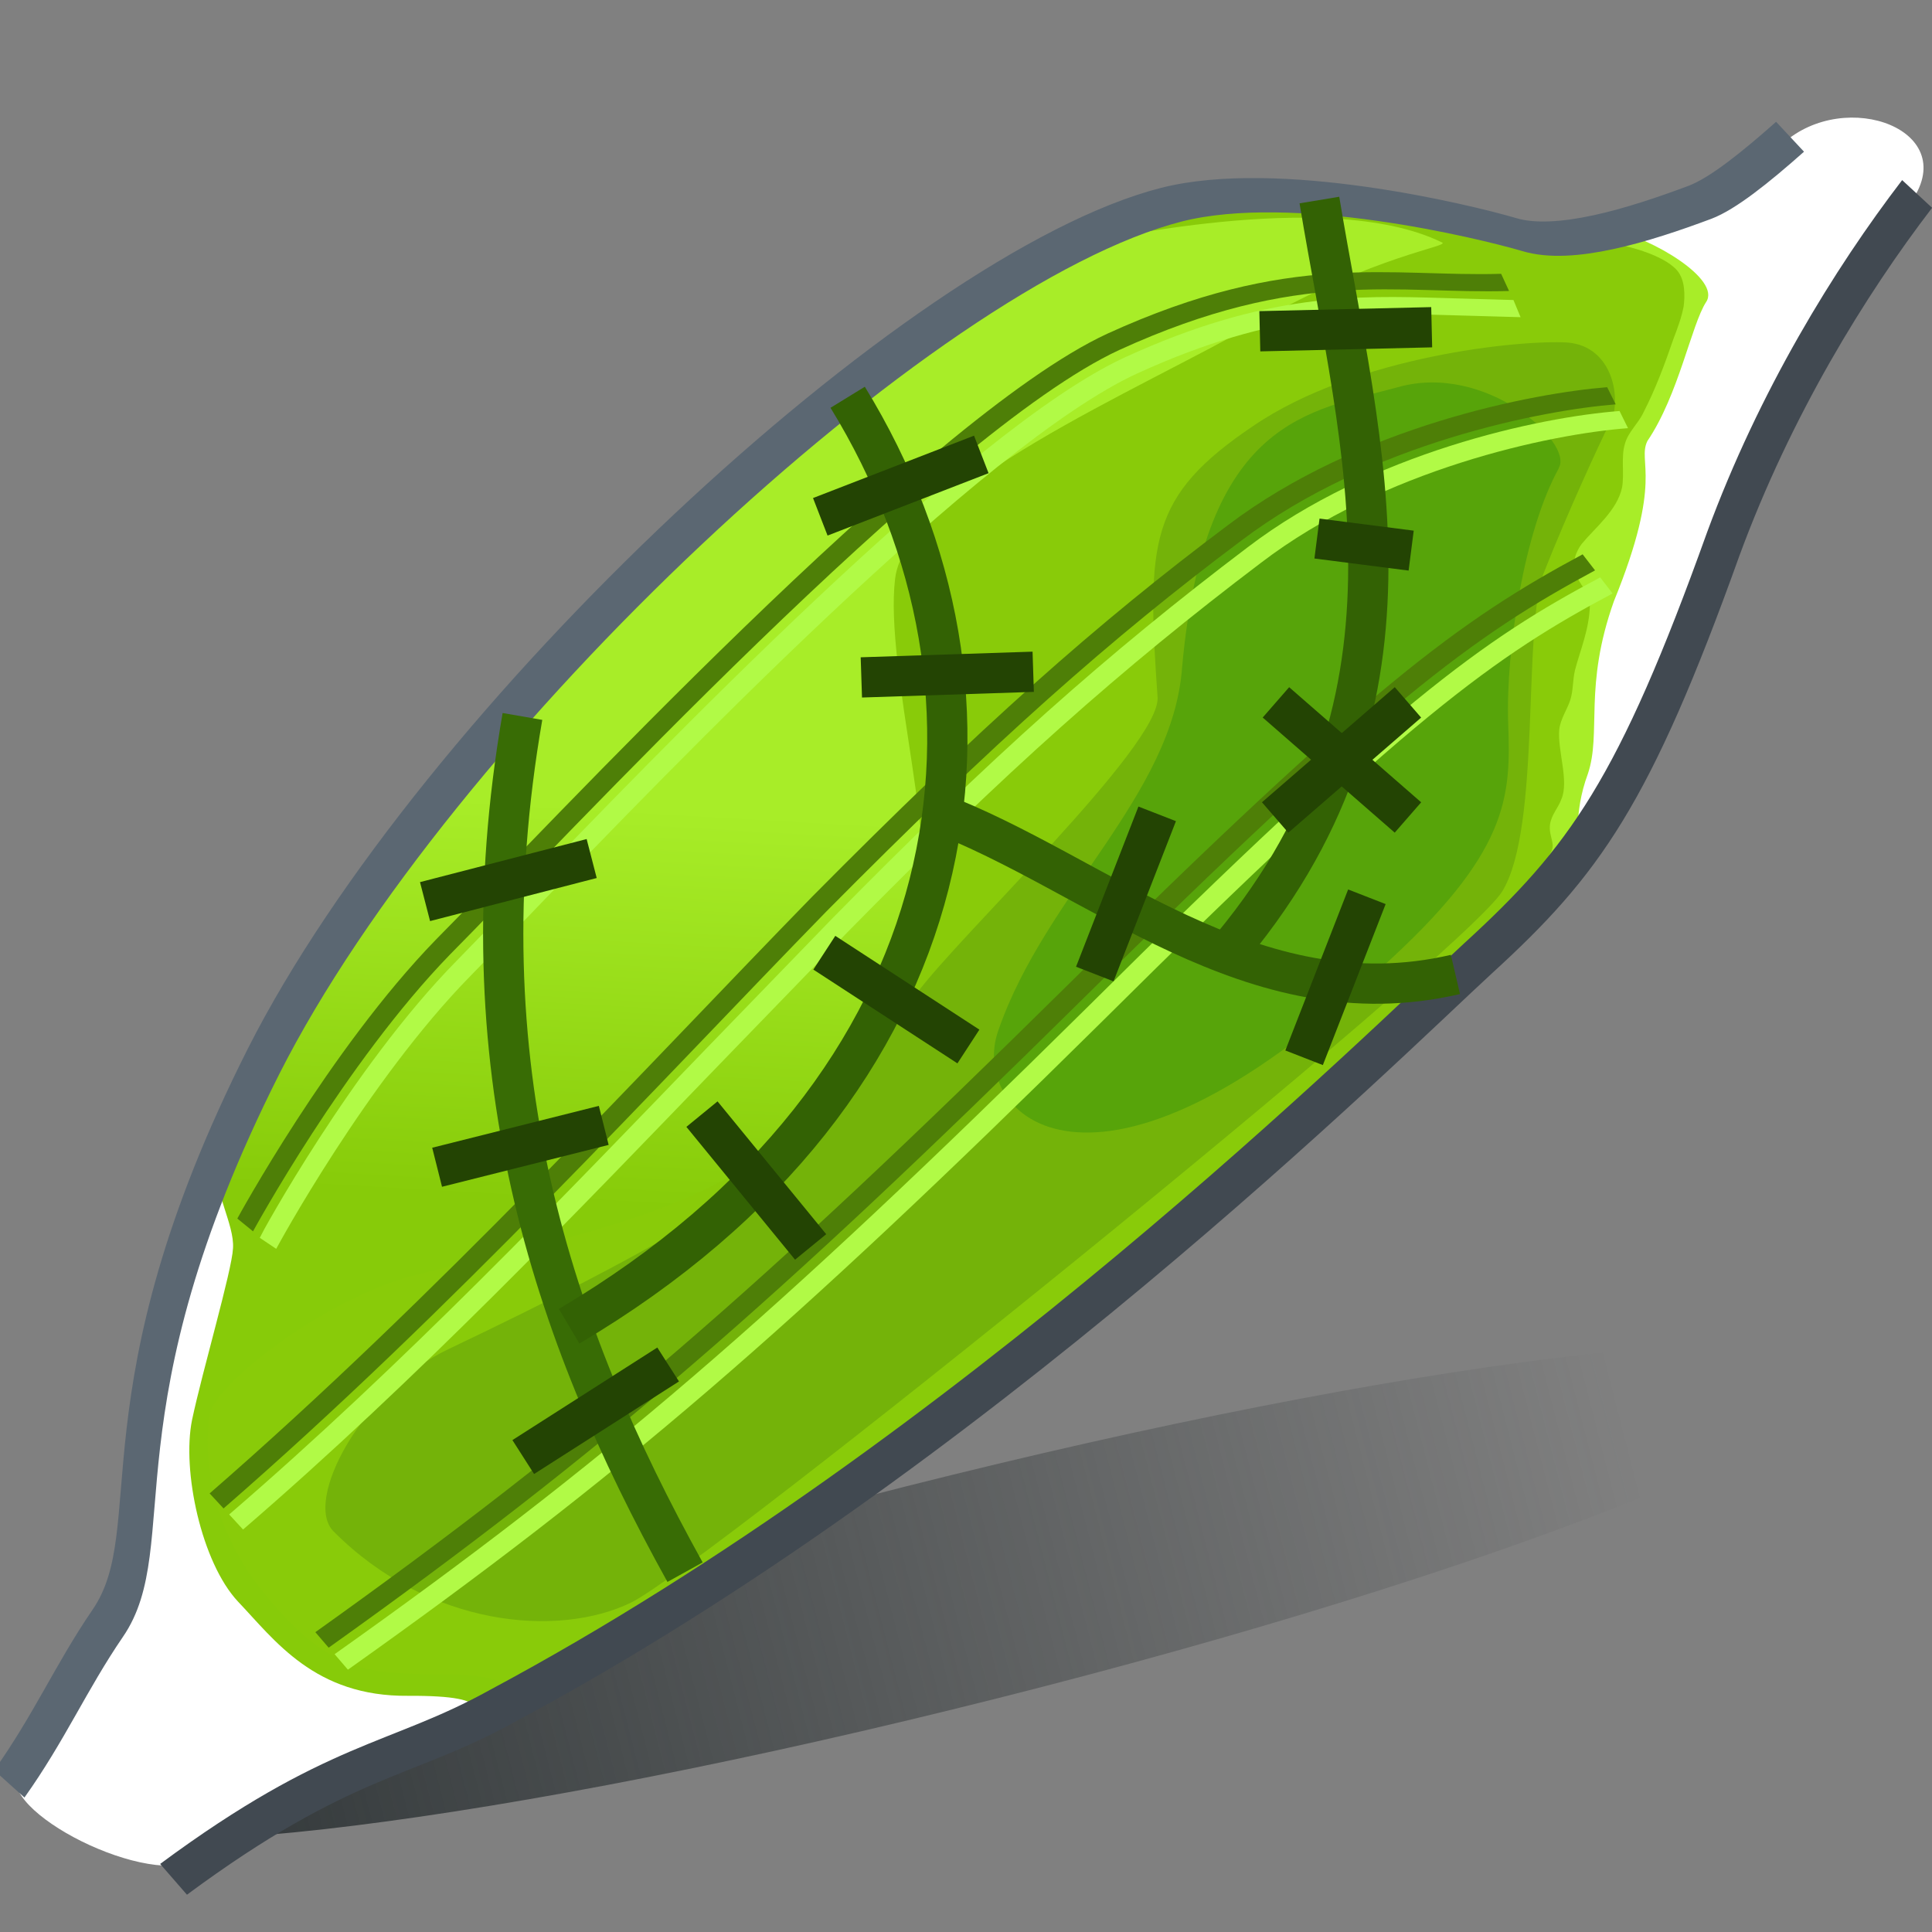 <svg xmlns="http://www.w3.org/2000/svg" width="48" height="48" xmlns:xlink="http://www.w3.org/1999/xlink"><rect width="100%" height="100%" fill="#808080" stroke="none"/><defs><linearGradient id="a"><stop offset="0" stop-color="#2e3436"/><stop offset="1" stop-color="#2e3436" stop-opacity="0"/></linearGradient><radialGradient cx="839.264" cy="1627.754" r="20.816" gradientUnits="userSpaceOnUse" gradientTransform="matrix(1 -.245 0 1.154 -820.308 -1631.989)" fy="1627.754" fx="839.264"><stop offset="0" stop-color="#B5BABE"/><stop offset="1" stop-color="#fff"/></radialGradient><linearGradient id="b" x1="1038.135" x2="1041.376" y1="1646.058" y2="1652.928" gradientTransform="matrix(.966 .259 -.259 .966 -552.946 -1838.033)" gradientUnits="userSpaceOnUse"><stop offset="0" stop-color="#a8ed28"/><stop offset="1" stop-color="#87cb09"/></linearGradient><linearGradient id="c" x1="2.452" x2="40.321" y1="44.983" y2="35.269" xlink:href="#a" gradientUnits="userSpaceOnUse"/><linearGradient id="d" x1="1038.135" x2="1041.376" y1="1646.058" y2="1652.928" xlink:href="#b" gradientUnits="userSpaceOnUse" gradientTransform="matrix(.966 .259 -.259 .966 -552.946 -1838.033)"/></defs><g><path fill="url(#c)" d="M45.75 34.14c0 1.6-9.88 5.34-22.08 8.33-12.2 3-22.07 4.1-22.07 2.5 0-1.6 9.88-5.34 22.07-8.33 12.2-3 22.08-4.1 22.08-2.5z"/><g><path fill="#fff" d="M44.28 3.56c-.8.7-1.52 1.26-2.03 1.45-1.54.58-3.38 1.15-4.5.82-1.13-.34-5.8-1.46-8.64-.75-6.23 1.6-18.26 12.85-22.55 21.3-4.28 8.46-2.4 11.8-3.88 13.96-.84 1.22-1.35 2.38-2.22 3.65-.65.96 3.32 3 4.52 2.17 3.62-2.55 5.1-2.5 7.5-3.8 11.6-6.2 21.92-16.46 24.23-18.58 2.64-2.4 3.88-4.12 6.1-10.28 1.23-3.36 3-6.26 4.63-8.43 1.36-1.82-1.58-2.92-3.15-1.5z"/><path fill="url(#d)" d="M10.1 41.32c.32-.2.66-.42 1.03-.67 10.73-7.27 21.18-17.57 23.5-19.73.96-.9 1.75-1.7 2.52-2.6.1-.17.1-.74.6-1.63.48-.9.32-1.73 1.35-3.6 1.6-2.7 1.13-2.9 1.44-3.38.86-1.08 1.45-2.55 1.86-3.08.42-.53-.8-1.03-1.6-1-.75.34-1.44.56-1.9.53-.88-.05-4.5-.06-6.98 1.07-5.44 2.5-17.5 13.93-22.62 21.6-.52.78-1.02 1.66-1.42 2.32-.25.53.05 1.1-.1 1.6-.13.46-1.2 2.6-1.65 3.65-.45 1.07-.48 2.82.08 3.43.57.6 1.12 1.55 3.04 1.08 1.92-.46 1.27.06.85.42z" transform="matrix(1.285 .307 .302 1.307 -14.099 -14.177)"/><path fill="#89cb09" d="M36.95 23.34c.15-.16.32-.32.48-.48.48-.5.77-1.08 1.1-1.68.13-.22-.06-.4-.02-.7.04-.25.2-.4.28-.62.2-.45-.1-1.22-.05-1.74.03-.26.2-.5.27-.72.08-.24.06-.5.12-.75.14-.53.35-1 .37-1.6 0-.36-.16-.37-.33-.74-.15-.32 0-.63.13-.8.33-.4.88-.83 1-1.4.06-.33-.03-.76.07-1.08.08-.3.33-.5.46-.78.3-.58.53-1.2.75-1.84.1-.26.2-.53.25-.8.03-.24.05-.65-.17-.9-.36-.4-1.3-.62-1.68-.68-.52-.1-.94.13-1.58.17-.4-.03-6.36-2.3-11-.3-.47.23 5.5-1.3 8.42.12.26.1-1.64.3-4.6 2-2.93 1.68-8.7 4.1-8.98 6.35-.28 2.26 1.22 7.14.52 8.67-.7 1.52-1.44 3.1-3.3 5.17-1.88 2.07-7.06 2.9-9.26 3.5-2.2.6-4.93 2.73-5 3.47-.1.73-.13 2.63 1.44 4.5 1.58 1.9 2.52 1.9 4.35 1.92 1.8 0 1.56.4 1.54.5 0 .14 8.3-5.18 10.25-6.7 1.93-1.52 13.93-11.8 14.15-12.06z"/><path fill="#74b309" d="M40 10.54c.3-.57.1-1.94-1.06-2.03-1.14-.07-5.23.32-7.8 2.07-2.6 1.75-2.65 2.88-2.38 6.75.06 1.2-4.92 5.9-6 7.37-1.16 1.56-2.2 3-3.32 4.04-1.1 1.03-3.1 2.3-8.3 4.78-2.13 1-3.62 3.77-2.85 4.53 2.37 2.38 5.58 2.64 7.38 1.77 1.8-.86 20.67-16.1 21.65-17.67.98-1.58.5-6.6 1.04-7.93.57-1.45 1.4-3.25 1.62-3.68z"/><path fill="#57a40a" d="M38.73 11.62c.36-.63-1.82-2.62-4-2-2.2.6-4.8.77-5.36 6.95-.23 3.2-3.4 5.64-4.57 9.04-.74 2.1 2.4 5.1 9.5-1.55 3.2-2.88 3.24-4.25 3.17-6.1-.06-1.83.4-4.78 1.26-6.33z"/><path fill="none" stroke="#414951" stroke-width=".635" d="M47.23 3.44c-1.8 2.1-3.9 4.9-5.62 7.97-3 5.43-4.34 7.05-6.98 9.52-2.3 2.16-12.76 12.46-23.5 19.73-2.34 1.62-3.57 1.8-7.55 5.07" transform="matrix(1.285 .307 .302 1.307 -14.099 -14.177)"/><path fill="none" stroke="#5b6772" stroke-width=".635" d="M44.9 2.9c-.87.8-1.65 1.47-2.15 1.75-1.37.76-3 1.58-3.86 1.52-.87-.05-4.5-.06-6.97 1.07-5.45 2.5-17.5 13.93-22.63 21.6-5.14 7.7-4.22 10.03-5.85 12.06-1 1.25-1.68 2.37-2.77 3.7" transform="matrix(1.285 .307 .302 1.307 -14.099 -14.177)"/><path fill="none" stroke="#4e7f07" stroke-width=".318" d="M38.77 12.43c-2.8 1.9-4.96 3.66-12.6 11.17-7.64 7.5-11.9 11.36-18.42 16.6" transform="matrix(1.285 .307 .302 1.307 -14.099 -14.177)"/><path fill="none" stroke="#b1fa46" stroke-width=".318" d="M8.04 40.55c6.43-5.15 10.57-8.88 18.45-16.62 7.75-7.64 9.86-9.32 12.53-11.12" transform="matrix(1.285 .307 .302 1.307 -14.099 -14.177)"/><path fill="none" stroke="#4e7f07" stroke-width=".318" d="M40.02 8.97c-1.5.46-5.23 1.96-8.36 4.57-3.14 2.6-6 5.23-10.26 9.47-4.24 4.26-9.53 9.8-15.15 14.9" transform="matrix(1.285 .307 .302 1.307 -14.099 -14.177)"/><path fill="none" stroke="#b1fa46" stroke-width=".318" d="M6.55 38.24c4.3-3.88 8.36-8.02 11.96-11.66l3.22-3.25c4-4 6.87-6.64 10.23-9.44 2.96-2.48 6.55-4 8.2-4.5" transform="matrix(1.285 .307 .302 1.307 -14.099 -14.177)"/><path fill="none" stroke="#4e7f07" stroke-width=".318" d="M38.38 7.2c-2.28.6-4.18.53-8.3 3.08C26 12.82 16.2 23 13.5 25.68c-2.68 2.7-5.36 6.54-5.36 6.54" transform="matrix(1.285 .307 .302 1.307 -14.099 -14.177)"/><path fill="none" stroke="#b1fa46" stroke-width=".318" d="M8.52 32.48c.02-.04 2.68-3.85 5.3-6.47l1.45-1.46c3.75-3.8 11.55-11.7 15.06-13.88 3.18-1.97 5-2.34 6.73-2.7l1.44-.3" transform="matrix(1.285 .307 .302 1.307 -14.099 -14.177)"/></g><path fill="none" stroke="#386c05" d="M12.98 17.8c-1.5 8.66.72 15.27 4.04 21.26"/><path fill="none" stroke="#234403" d="M10.56 22.4l4.14-1.07" color="#000" overflow="visible" enable-background="accumulate"/><path fill="none" stroke="#234403" d="M10.86 29L15 27.96" color="#000" overflow="visible" enable-background="accumulate"/><path fill="none" stroke="#234403" d="M13 36.2l3.6-2.3" color="#000" overflow="visible" enable-background="accumulate"/><path fill="none" stroke="#336204" d="M21.06 9.87C25.62 17.3 24.2 27 14.14 32.95" color="#000" overflow="visible" enable-background="accumulate"/><path fill="none" stroke="#336204" d="M23.23 20.17c4.04 1.52 7.86 5.22 12.93 4.04" color="#000" overflow="visible" enable-background="accumulate"/><path fill="none" stroke="#336204" d="M32.78 4.97c1.04 6.28 3 12.56-2.42 18.84" color="#000" overflow="visible" enable-background="accumulate"/><path fill="none" stroke="#234403" d="M17.44 27.68l2.7 3.3" color="#000" overflow="visible" enable-background="accumulate"/><path fill="none" stroke="#234403" d="M20.48 23.67L24.06 26" color="#000" overflow="visible" enable-background="accumulate"/><path fill="none" stroke="#234403" d="M21.4 16.83l4.27-.14" color="#000" overflow="visible" enable-background="accumulate"/><path fill="none" stroke="#234403" d="M20.38 12.84l4-1.55" color="#000" overflow="visible" enable-background="accumulate"/><path fill="none" stroke="#234403" d="M27.2 24.2l1.55-3.98" color="#000" overflow="visible" enable-background="accumulate"/><path fill="none" stroke="#234403" d="M31.7 17.45l3.28 2.86" color="#000" overflow="visible" enable-background="accumulate"/><path fill="none" stroke="#234403" d="M32.72 13.38l2.34.3" color="#000" overflow="visible" enable-background="accumulate"/><path fill="none" stroke="#234403" d="M31.3 8.23l4.27-.1" color="#000" overflow="visible" enable-background="accumulate"/><path fill="none" stroke="#234403" d="M32.4 26.28l1.56-4" color="#000" overflow="visible" enable-background="accumulate"/><path fill="none" stroke="#234403" d="M34.98 17.45l-3.3 2.86" color="#000" overflow="visible" enable-background="accumulate"/></g></svg>